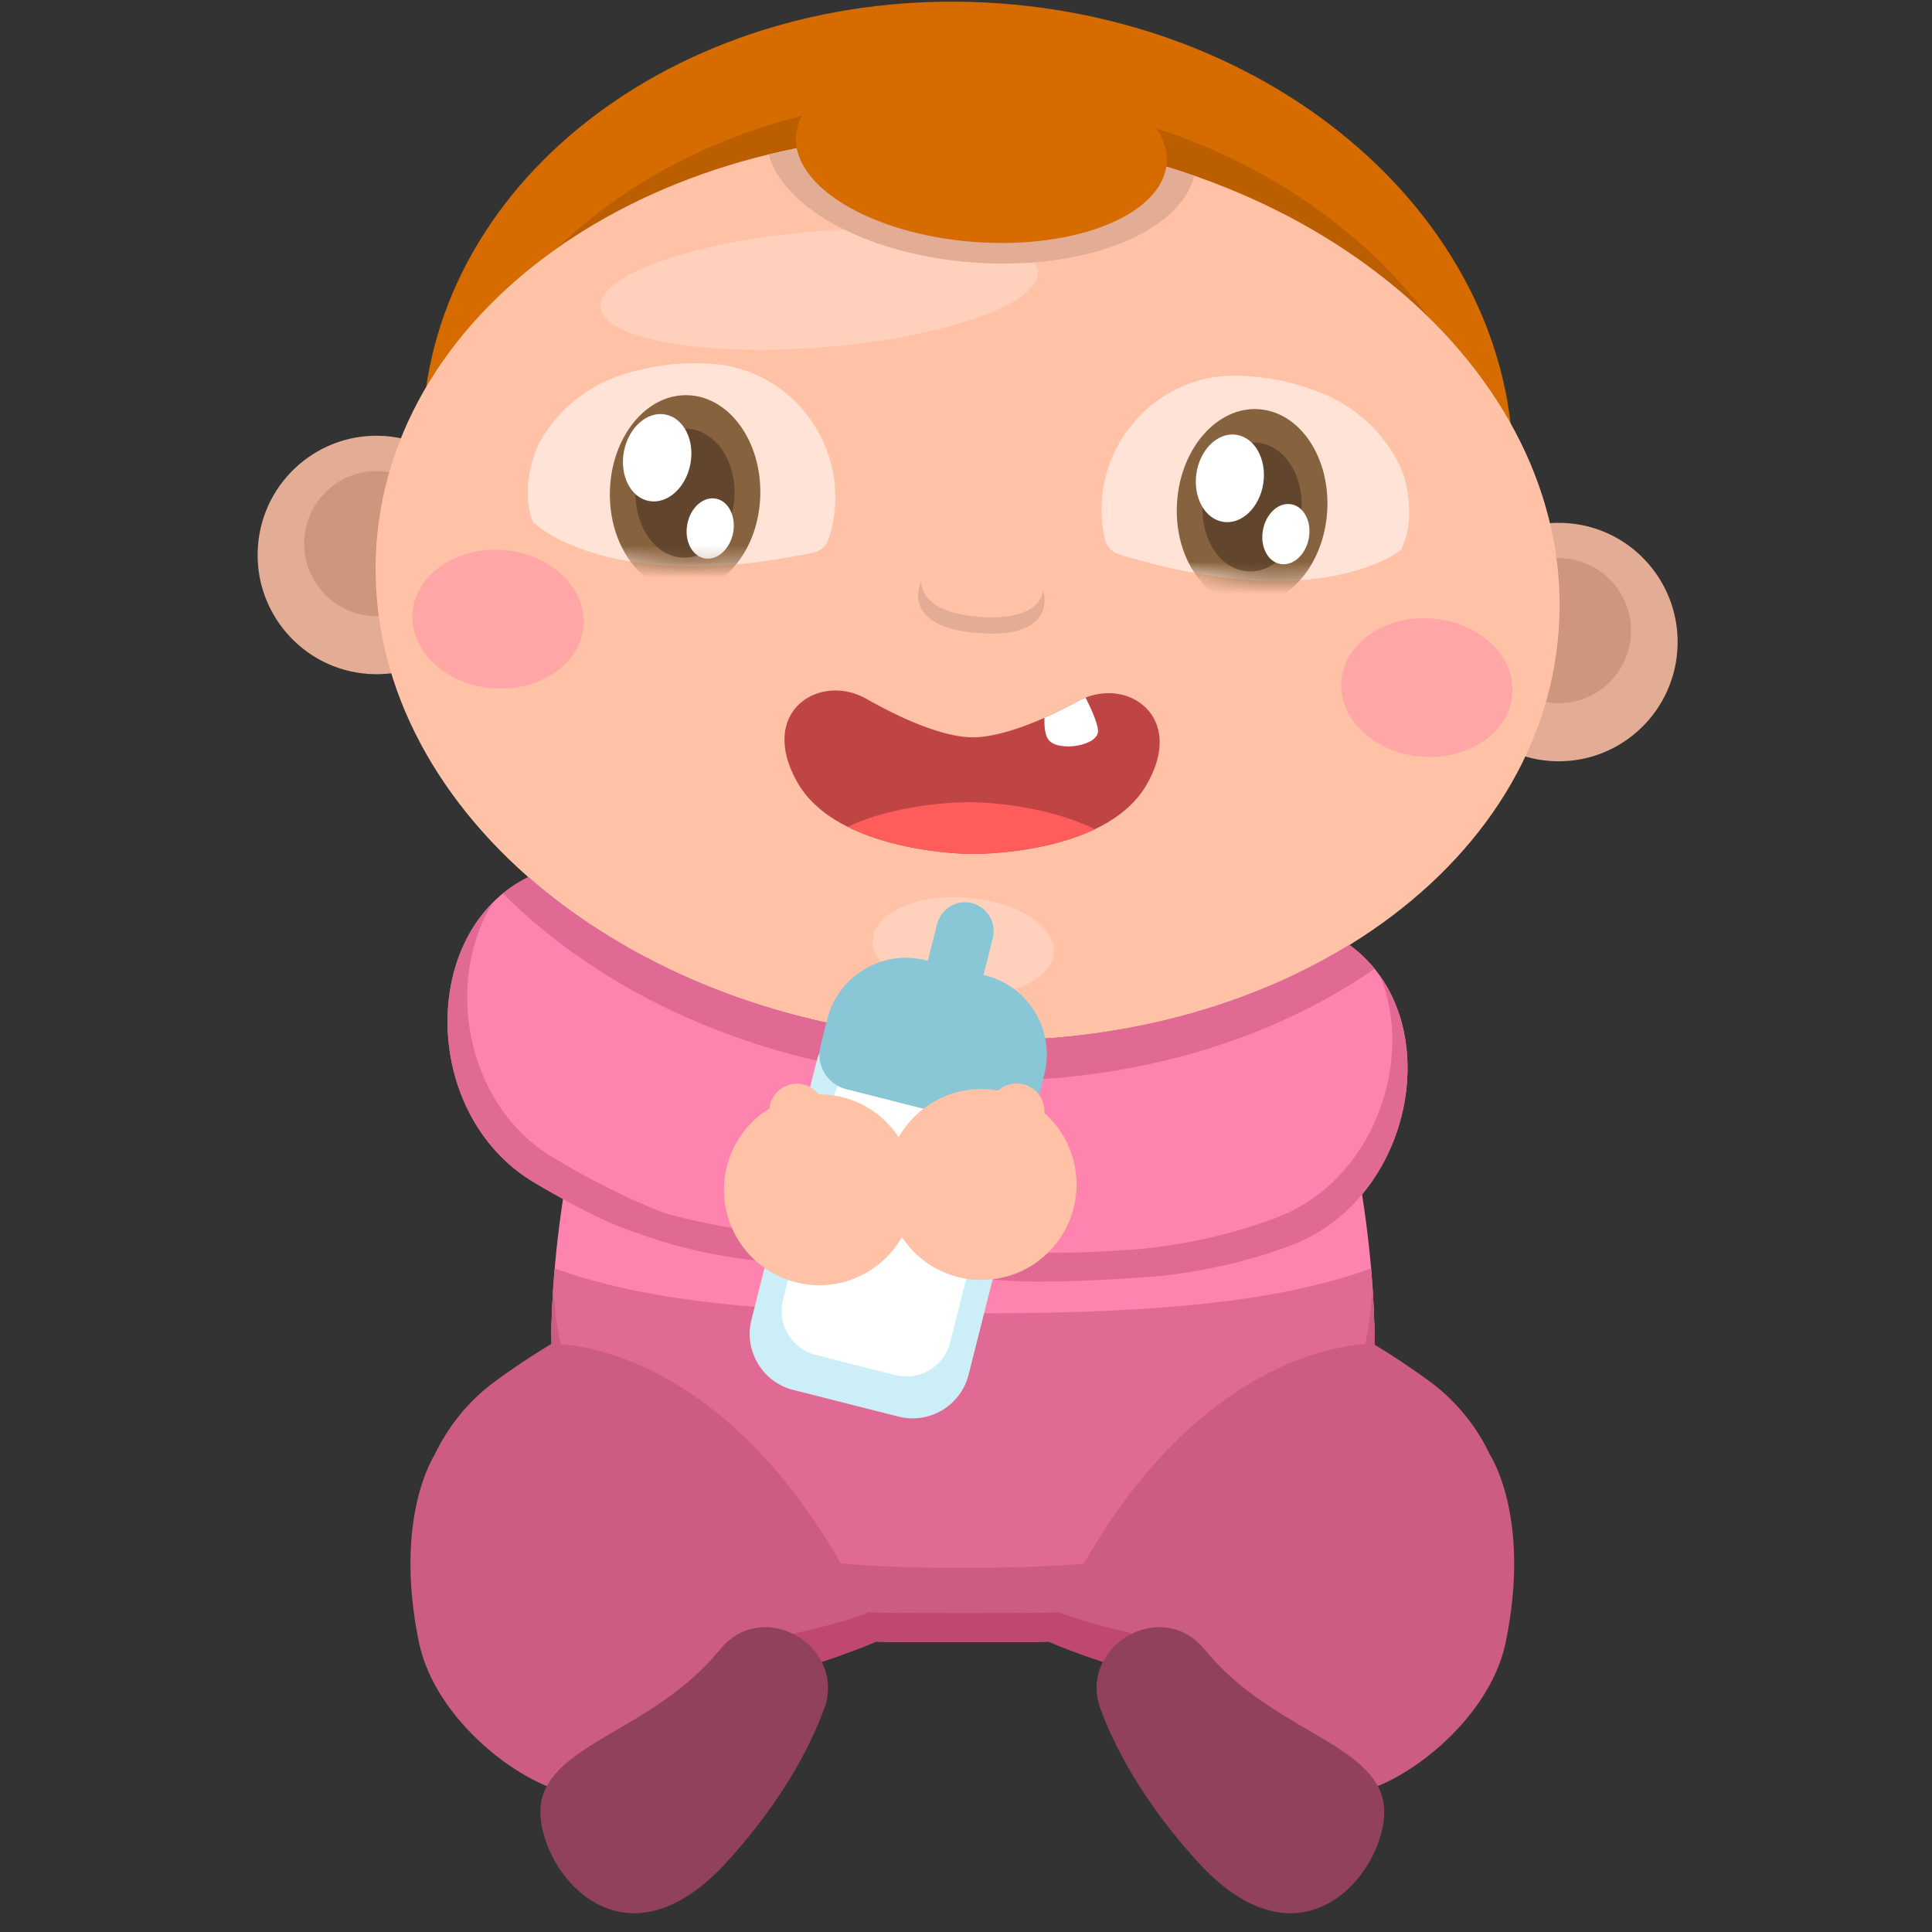<?xml version="1.0" encoding="UTF-8"?>
<svg width="120px" height="120px" viewBox="0 0 120 120" version="1.1" xmlns="http://www.w3.org/2000/svg" xmlns:xlink="http://www.w3.org/1999/xlink">
    <rect x="0" y="0" width="120" height="120" fill="#333333" stroke="none"/>
    <!-- Generator: Sketch 51.1 (57501) - http://www.bohemiancoding.com/sketch -->
    <title>Baby1</title>
    <desc>Created with Sketch.</desc>
    <defs>
        <path d="M7.694,0.765 C3.348,2.017 1.967,5.518 1.967,5.518 C1.967,5.518 0.918,7.985 1.765,10.046 C1.765,10.046 6.331,14.635 19.172,11.94 C19.618,11.849 19.987,11.523 20.125,11.089 C20.131,11.071 20.137,11.054 20.142,11.035 C21.761,5.985 18.257,0.651 12.986,0.222 C12.606,0.191 12.214,0.174 11.814,0.174 C10.537,0.174 9.158,0.345 7.694,0.765" id="path-1"></path>
        <path d="M7.694,0.765 C3.348,2.017 1.967,5.518 1.967,5.518 C1.967,5.518 0.918,7.985 1.765,10.046 C1.765,10.046 6.331,14.635 19.172,11.94 C19.618,11.849 19.987,11.523 20.125,11.089 C20.131,11.071 20.137,11.054 20.142,11.035 C21.761,5.985 18.257,0.651 12.986,0.222 C12.606,0.191 12.214,0.174 11.814,0.174 C10.537,0.174 9.158,0.345 7.694,0.765" id="path-3"></path>
        <path d="M7.694,0.765 C3.348,2.017 1.967,5.518 1.967,5.518 C1.967,5.518 0.918,7.985 1.765,10.046 C1.765,10.046 6.331,14.635 19.172,11.94 C19.618,11.849 19.987,11.523 20.125,11.089 C20.131,11.071 20.137,11.054 20.142,11.035 C21.761,5.985 18.257,0.651 12.986,0.222 C12.606,0.191 12.214,0.174 11.814,0.174 C10.537,0.174 9.158,0.345 7.694,0.765" id="path-5"></path>
        <path d="M7.694,0.765 C3.348,2.017 1.967,5.518 1.967,5.518 C1.967,5.518 0.918,7.985 1.765,10.046 C1.765,10.046 6.331,14.635 19.172,11.94 C19.618,11.849 19.987,11.523 20.125,11.089 C20.131,11.071 20.137,11.054 20.142,11.035 C21.761,5.985 18.257,0.651 12.986,0.222 C12.606,0.191 12.214,0.174 11.814,0.174 C10.537,0.174 9.158,0.345 7.694,0.765" id="path-7"></path>
        <path d="M0.439,11.048 C0.445,11.066 0.45,11.083 0.454,11.105 C0.552,11.546 0.89,11.906 1.324,12.04 C13.858,15.917 18.83,11.78 18.83,11.78 C19.867,9.806 19.049,7.252 19.049,7.252 C19.049,7.252 18.003,3.635 13.792,1.982 C11.94,1.257 10.187,0.972 8.602,0.949 C8.564,0.948 8.524,0.948 8.486,0.948 C3.241,0.948 -0.697,5.894 0.439,11.048" id="path-9"></path>
        <path d="M0.439,11.048 C0.445,11.066 0.45,11.083 0.454,11.105 C0.552,11.546 0.89,11.906 1.324,12.04 C13.858,15.917 18.83,11.78 18.83,11.78 C19.867,9.806 19.049,7.252 19.049,7.252 C19.049,7.252 18.003,3.635 13.792,1.982 C11.94,1.257 10.187,0.972 8.602,0.949 C8.564,0.948 8.524,0.948 8.486,0.948 C3.241,0.948 -0.697,5.894 0.439,11.048" id="path-11"></path>
        <path d="M0.439,11.048 C0.445,11.066 0.45,11.083 0.454,11.105 C0.552,11.546 0.89,11.906 1.324,12.04 C13.858,15.917 18.83,11.78 18.83,11.78 C19.867,9.806 19.049,7.252 19.049,7.252 C19.049,7.252 18.003,3.635 13.792,1.982 C11.94,1.257 10.187,0.972 8.602,0.949 C8.564,0.948 8.524,0.948 8.486,0.948 C3.241,0.948 -0.697,5.894 0.439,11.048" id="path-13"></path>
        <path d="M0.439,11.048 C0.445,11.066 0.45,11.083 0.454,11.105 C0.552,11.546 0.89,11.906 1.324,12.04 C13.858,15.917 18.83,11.78 18.83,11.78 C19.867,9.806 19.049,7.252 19.049,7.252 C19.049,7.252 18.003,3.635 13.792,1.982 C11.94,1.257 10.187,0.972 8.602,0.949 C8.564,0.948 8.524,0.948 8.486,0.948 C3.241,0.948 -0.697,5.894 0.439,11.048" id="path-15"></path>
    </defs>
    <g id="Baby1" stroke="none" stroke-width="1" fill="none" fill-rule="evenodd">
        <g id="Group-130" transform="translate(16, 0)">
            <path d="M42.048,64.488 C34.913,63.962 28.365,61.913 22.927,58.807 C19.975,67.114 18.239,76.153 18.239,83.473 C18.239,102.271 29.688,101.985 43.807,101.985 C57.925,101.985 69.376,102.271 69.376,83.473 C69.376,76.553 67.821,68.094 65.156,60.167 C58.637,63.454 50.604,65.119 42.048,64.488" id="Fill-408" fill="#FF83AF"></path>
            <path d="M14.753,35.014 C14.454,39.091 10.916,42.157 6.845,41.856 C2.778,41.556 -0.279,38.006 0.021,33.926 C0.32,29.849 3.858,26.783 7.929,27.085 C11.997,27.385 15.054,30.934 14.753,35.014" id="Fill-410" fill="#E3AC94"></path>
            <path d="M11.868,34.095 C11.684,36.576 9.534,38.436 7.057,38.256 C4.581,38.073 2.724,35.916 2.906,33.433 C3.089,30.955 5.24,29.092 7.716,29.272 C10.189,29.455 12.05,31.613 11.868,34.095" id="Fill-412" fill="#CF967E"></path>
            <path d="M88.181,40.42 C87.882,44.5 84.34,47.566 80.272,47.264 C76.203,46.964 73.147,43.415 73.447,39.335 C73.744,35.258 77.287,32.192 81.354,32.494 C85.423,32.79 88.478,36.343 88.181,40.42" id="Fill-414" fill="#E3AC94"></path>
            <path d="M85.292,39.503 C85.111,41.985 82.957,43.845 80.485,43.665 C78.01,43.485 76.151,41.325 76.331,38.842 C76.513,36.363 78.669,34.5 81.145,34.68 C83.617,34.863 85.475,37.022 85.292,39.503" id="Fill-416" fill="#CF967E"></path>
            <path d="M77.917,30.726 C76.784,46.198 60.723,57.628 42.048,56.252 C23.37,54.875 9.15,41.215 10.283,25.745 C11.418,10.269 27.477,-1.158 46.153,0.215 C64.831,1.591 79.049,15.251 77.917,30.726" id="Fill-418" fill="#D66C00"></path>
            <path d="M10.711,31.673 C10.702,31.824 10.702,31.97 10.693,32.12 C13.24,44.807 25.993,55.071 42.048,56.253 C60.261,57.596 75.977,46.757 77.796,31.871 C76.075,18.445 63.012,7.354 46.379,6.128 C27.811,4.762 11.847,16.2 10.711,31.673" id="Fill-420" fill="#BA5E00"></path>
            <path d="M80.812,39.173 C79.679,54.648 62.323,65.982 42.048,64.488 C21.769,62.994 6.254,49.239 7.387,33.764 C8.519,18.29 25.876,6.959 46.154,8.451 C66.427,9.945 81.947,23.697 80.812,39.173" id="Fill-422" fill="#FFC2A6"></path>
            <path d="M48.459,16.877 C48.617,18.857 42.669,20.957 35.169,21.562 C27.674,22.166 21.464,21.051 21.306,19.068 C21.146,17.088 27.096,14.989 34.593,14.383 C42.094,13.779 48.296,14.894 48.459,16.877" id="Fill-424" fill="#FFD1BD"></path>
            <path d="M58.18,10.922 C54.452,9.623 50.41,8.765 46.153,8.452 C41.103,8.078 36.234,8.506 31.749,9.591 C32.65,12.943 37.898,15.823 44.439,16.303 C51.381,16.817 57.284,14.443 58.18,10.922" id="Fill-426" fill="#E3AC94"></path>
            <path d="M56.464,10.128 C56.229,13.304 50.889,15.497 44.533,15.03 C38.176,14.56 33.212,11.607 33.443,8.433 C33.677,5.257 39.017,3.064 45.374,3.533 C51.731,4.002 56.694,6.954 56.464,10.128" id="Fill-428" fill="#D66C00"></path>
            <path d="M49.43,59.182 C49.305,60.849 46.698,62.012 43.6,61.786 C40.505,61.559 38.091,60.023 38.214,58.356 C38.337,56.691 40.944,55.522 44.041,55.751 C47.139,55.979 49.549,57.517 49.43,59.182" id="Fill-430" fill="#FFD1BD"></path>
            <path d="M33.53,48.602 C36.049,53.025 44.307,53.04 44.307,53.04 C44.307,53.04 52.57,53.186 55.173,48.813 C57.774,44.443 53.904,41.946 50.993,43.533 C48.087,45.122 45.8,45.811 44.379,45.799 C42.958,45.783 40.687,45.046 37.81,43.403 C34.933,41.76 31.012,44.176 33.53,48.602" id="Fill-432" fill="#BF4545"></path>
            <path d="M52.199,45.36 C52.156,44.858 51.78,44.023 51.426,43.332 C51.278,43.392 51.134,43.455 50.993,43.534 C50.246,43.941 49.537,44.29 48.875,44.584 C48.854,45.135 48.904,45.666 49.13,45.955 C49.741,46.73 52.277,46.327 52.199,45.36" id="Fill-434" fill="#FFFFFF"></path>
            <path d="M44.341,49.825 C44.341,49.825 40.027,49.749 36.653,51.357 C39.995,53.031 44.307,53.04 44.307,53.04 C44.307,53.04 48.62,53.116 51.998,51.508 C48.653,49.834 44.341,49.825 44.341,49.825" id="Fill-436" fill="#FF5C5C"></path>
            <path d="M44.793,39.323 C49.829,39.692 48.791,36.643 48.791,36.643 C48.791,36.643 48.791,38.604 44.865,38.317 C40.943,38.028 41.23,36.086 41.23,36.086 C41.23,36.086 39.755,38.951 44.793,39.323" id="Fill-438" fill="#E3AC94"></path>
            <path d="M15.248,34.167 C12.314,33.95 9.797,35.696 9.622,38.067 C9.449,40.438 11.685,42.534 14.619,42.751 C17.553,42.968 20.071,41.219 20.244,38.851 C20.419,36.481 18.182,34.384 15.248,34.167" id="Fill-440" fill="#FFA6A6"></path>
            <path d="M72.941,38.416 C70.008,38.199 67.489,39.948 67.316,42.316 C67.143,44.686 69.378,46.783 72.311,47 C75.245,47.217 77.763,45.471 77.936,43.1 C78.111,40.729 75.875,38.632 72.941,38.416" id="Fill-442" fill="#FFA6A6"></path>
            <path d="M35.488,33.422 C37.106,28.371 33.602,23.037 28.331,22.608 C26.741,22.478 24.963,22.598 23.038,23.151 C18.693,24.405 17.313,27.905 17.313,27.905 C17.313,27.905 16.262,30.372 17.109,32.432 C17.109,32.432 21.677,37.022 34.516,34.326 C34.963,34.235 35.331,33.908 35.469,33.475 C35.475,33.457 35.481,33.44 35.488,33.422" id="Fill-444" fill="#FFE3D6"></path>
            <g id="Group-449" transform="translate(15.345, 22.386)">
                <mask id="mask-2" fill="white">
                    <use xlink:href="#path-1"></use>
                </mask>
                <g id="Clip-448"></g>
                <path d="M15.878,8.355 C15.8,11.718 13.645,14.395 11.064,14.335 C8.488,14.275 6.458,11.501 6.536,8.138 C6.614,4.777 8.766,2.1 11.345,2.16 C13.928,2.22 15.956,4.992 15.878,8.355" id="Fill-447" fill="#87623E" mask="url(#mask-2)"></path>
            </g>
            <g id="Group-452" transform="translate(15.345, 22.386)">
                <mask id="mask-4" fill="white">
                    <use xlink:href="#path-3"></use>
                </mask>
                <g id="Clip-451"></g>
                <path d="M14.281,8.319 C14.23,10.533 12.81,12.294 11.115,12.253 C9.416,12.216 8.078,10.39 8.13,8.178 C8.181,5.964 9.599,4.199 11.299,4.242 C12.998,4.281 14.331,6.105 14.281,8.319" id="Fill-450" fill="#61462D" mask="url(#mask-4)"></path>
            </g>
            <g id="Group-455" transform="translate(15.345, 22.386)">
                <mask id="mask-6" fill="white">
                    <use xlink:href="#path-5"></use>
                </mask>
                <g id="Clip-454"></g>
                <path d="M11.535,6.444 C11.248,7.929 10.093,8.95 8.954,8.73 C7.819,8.512 7.125,7.132 7.41,5.644 C7.699,4.164 8.851,3.139 9.988,3.361 C11.127,3.581 11.819,4.959 11.535,6.444" id="Fill-453" fill="#FFFFFF" mask="url(#mask-6)"></path>
            </g>
            <g id="Group-458" transform="translate(15.345, 22.386)">
                <mask id="mask-8" fill="white">
                    <use xlink:href="#path-7"></use>
                </mask>
                <g id="Clip-457"></g>
                <path d="M14.188,10.714 C13.99,11.738 13.195,12.445 12.411,12.294 C11.625,12.142 11.148,11.189 11.346,10.165 C11.541,9.143 12.337,8.437 13.123,8.586 C13.908,8.737 14.384,9.692 14.188,10.714" id="Fill-456" fill="#FFFFFF" mask="url(#mask-8)"></path>
            </g>
            <path d="M52.612,33.434 C51.467,28.241 55.472,23.26 60.775,23.335 C62.359,23.358 64.113,23.644 65.965,24.367 C70.174,26.021 71.221,29.638 71.221,29.638 C71.221,29.638 72.04,32.192 71.003,34.167 C71.003,34.167 66.031,38.304 53.497,34.426 C53.061,34.294 52.725,33.932 52.627,33.49 C52.621,33.469 52.618,33.452 52.612,33.434" id="Fill-460" fill="#FFE3D6"></path>
            <g id="Group-464" transform="translate(52.172, 22.386)">
                <mask id="mask-10" fill="white">
                    <use xlink:href="#path-9"></use>
                </mask>
                <g id="Clip-463"></g>
                <path d="M4.939,8.779 C4.702,12.133 6.599,14.999 9.172,15.179 C11.747,15.362 14.023,12.786 14.259,9.434 C14.492,6.08 12.596,3.214 10.024,3.031 C7.451,2.85 5.172,5.422 4.939,8.779" id="Fill-462" fill="#87623E" mask="url(#mask-10)"></path>
            </g>
            <g id="Group-467" transform="translate(52.172, 22.386)">
                <mask id="mask-12" fill="white">
                    <use xlink:href="#path-11"></use>
                </mask>
                <g id="Clip-466"></g>
                <path d="M6.53,8.89 C6.377,11.099 7.624,12.982 9.317,13.105 C11.012,13.222 12.512,11.528 12.665,9.322 C12.822,7.112 11.574,5.227 9.877,5.107 C8.184,4.99 6.685,6.681 6.53,8.89" id="Fill-465" fill="#61462D" mask="url(#mask-12)"></path>
            </g>
            <g id="Group-470" transform="translate(52.172, 22.386)">
                <mask id="mask-14" fill="white">
                    <use xlink:href="#path-13"></use>
                </mask>
                <g id="Clip-469"></g>
                <path d="M6.141,7.012 C5.918,8.506 6.667,9.858 7.812,10.029 C8.961,10.2 10.069,9.127 10.294,7.634 C10.515,6.141 9.767,4.792 8.622,4.62 C7.474,4.446 6.365,5.518 6.141,7.012" id="Fill-468" fill="#FFFFFF" mask="url(#mask-14)"></path>
            </g>
            <g id="Group-473" transform="translate(52.172, 22.386)">
                <mask id="mask-16" fill="white">
                    <use xlink:href="#path-15"></use>
                </mask>
                <g id="Clip-472"></g>
                <path d="M10.276,10.516 C10.078,11.537 10.553,12.492 11.34,12.643 C12.125,12.796 12.919,12.089 13.117,11.065 C13.315,10.043 12.834,9.091 12.053,8.939 C11.268,8.785 10.47,9.491 10.276,10.516" id="Fill-471" fill="#FFFFFF" mask="url(#mask-16)"></path>
            </g>
            <path d="M43.807,81.58 C34.01,81.58 25.103,81.204 18.452,78.786 C18.311,80.404 18.239,81.976 18.239,83.472 C18.239,102.27 29.688,101.986 43.807,101.986 C57.925,101.986 69.376,102.27 69.376,83.472 C69.376,81.976 69.299,80.404 69.158,78.786 C62.512,81.204 53.604,81.58 43.807,81.58" id="Fill-475" fill="#E06A94"></path>
            <path d="M43.807,97.382 C30.53,97.382 19.619,95.942 18.362,80.143 C18.288,81.282 18.239,82.403 18.239,83.473 C18.239,102.271 29.688,101.985 43.807,101.985 C57.925,101.985 69.376,102.271 69.376,83.473 C69.376,82.403 69.323,81.282 69.253,80.143 C67.993,95.942 57.084,97.382 43.807,97.382" id="Fill-477" fill="#CC5C84"></path>
            <path d="M43.807,100.191 C29.926,100.191 18.638,100.456 18.257,82.607 C18.251,82.896 18.239,83.19 18.239,83.473 C18.239,102.271 29.688,101.985 43.807,101.985 C57.925,101.985 69.376,102.271 69.376,83.473 C69.376,83.19 69.362,82.896 69.356,82.607 C68.977,100.456 57.689,100.191 43.807,100.191" id="Fill-479" fill="#BF4772"></path>
            <path d="M14.774,85.78 C15.827,85.011 16.985,84.226 18.239,83.473 C18.239,83.473 30.273,82.937 38.616,101.874 C38.616,101.874 32.433,104.699 23.493,105.828 C17.375,106.603 11.655,104.539 10.177,98.536 C8.999,93.743 10.795,88.693 14.774,85.78" id="Fill-481" fill="#CC5C84"></path>
            <path d="M23.493,103.178 C17.375,103.954 11.655,101.889 10.177,95.886 C10.045,95.35 9.958,94.814 9.899,94.275 C9.746,95.678 9.83,97.118 10.177,98.535 C11.655,104.54 17.375,106.604 23.493,105.829 C32.433,104.695 38.616,101.874 38.616,101.874 C38.277,101.101 38.326,100.861 37.971,100.152 C35.857,100.987 30.271,102.321 23.493,103.178" id="Fill-483" fill="#BF4772"></path>
            <path d="M10.983,90.387 C10.983,90.387 8.424,94.233 10.016,101.985 C11.032,106.934 16.576,111.054 19.708,111.43 C23.897,111.931 31.293,109.002 30.503,103.334 C30.503,103.334 26.161,96.024 10.983,90.387" id="Fill-485" fill="#CC5C84"></path>
            <path d="M35.185,106.156 C36.584,102.394 31.671,99.296 28.921,102.228 C28.8,102.36 28.679,102.499 28.556,102.647 C24.614,107.342 18.623,108.23 17.673,111.664 C16.723,115.096 22.139,123.404 29.208,115.582 C32.529,111.91 34.27,108.617 35.185,106.156" id="Fill-487" fill="#91415E"></path>
            <path d="M72.77,85.78 C71.716,85.011 70.556,84.226 69.304,83.473 C69.304,83.473 57.27,82.937 48.926,101.874 C48.926,101.874 55.11,104.699 64.048,105.828 C70.166,106.603 75.888,104.539 77.366,98.536 C78.543,93.743 76.747,88.693 72.77,85.78" id="Fill-489" fill="#CC5C84"></path>
            <path d="M77.365,95.886 C75.887,101.889 70.167,103.953 64.049,103.178 C57.27,102.322 51.854,100.967 49.738,100.132 C49.384,100.841 49.266,101.102 48.927,101.875 C48.927,101.875 55.109,104.696 64.049,105.829 C70.167,106.604 75.887,104.539 77.365,98.536 C77.716,97.118 77.796,95.678 77.643,94.275 C77.586,94.813 77.496,95.35 77.365,95.886" id="Fill-491" fill="#BF4772"></path>
            <path d="M76.559,90.387 C76.559,90.387 79.118,94.233 77.527,101.985 C76.51,106.934 70.969,111.054 67.834,111.43 C63.645,111.931 55.378,110.26 56.17,104.596 C56.17,104.596 61.381,96.024 76.559,90.387" id="Fill-493" fill="#CC5C84"></path>
            <path d="M52.357,106.156 C50.958,102.394 55.871,99.296 58.621,102.228 C58.744,102.36 58.863,102.499 58.986,102.647 C62.928,107.342 68.922,108.23 69.869,111.664 C70.82,115.096 65.406,123.404 58.334,115.582 C55.015,111.91 53.272,108.617 52.357,106.156" id="Fill-495" fill="#91415E"></path>
            <path d="M25.546,63.701 C23.622,62.27 23.32,60.621 23.44,59.098 C21.003,57.755 18.781,56.201 16.817,54.476 C10.013,57.821 10.136,69.209 17.121,73.412 C21.38,75.976 23.642,76.261 23.642,76.261 C34.721,79.004 34.881,78.455 34.881,78.455 L34.534,70.016 C34.534,70.016 30.541,67.421 25.546,63.701" id="Fill-497" fill="#FF83AF"></path>
            <path d="M25.552,75.435 C25.552,75.435 22.6,74.455 18.34,71.892 C12.842,68.584 11.598,60.829 14.633,56.042 C10.149,60.507 10.989,69.722 17.12,73.413 C21.38,75.976 23.518,76.564 23.518,76.564 C29.508,78.786 34.882,78.455 34.882,78.455 L34.813,76.802 C30.762,76.286 30.954,76.772 25.552,75.435" id="Fill-499" fill="#E06A94"></path>
            <path d="M67.81,58.689 C65.424,60.155 62.788,61.387 59.949,62.34 C59.376,63.695 58.285,65.05 56.294,66.057 C50.739,68.866 46.141,70.703 46.141,70.703 L44.358,78.957 C44.358,78.957 43.846,80.129 55.229,79.323 C55.229,79.323 59.668,79.101 64.301,77.307 C71.907,74.36 73.969,63.14 67.81,58.689" id="Fill-501" fill="#FF83AF"></path>
            <path d="M42.048,66.991 C52.565,67.767 62.289,65.087 69.379,60.17 C68.934,59.62 68.414,59.122 67.81,58.69 C66.716,59.362 65.559,59.98 64.362,60.55 C64.22,60.617 64.079,60.69 63.933,60.756 C63.42,60.994 62.891,61.219 62.358,61.436 C62.13,61.528 61.903,61.619 61.673,61.708 C61.214,61.887 60.75,62.054 60.282,62.216 C54.804,64.11 48.577,64.97 42.048,64.488 C34.976,63.965 28.492,61.947 23.083,58.89 C20.788,57.593 18.682,56.117 16.817,54.476 C16.237,54.762 15.712,55.107 15.236,55.497 C21.538,61.799 31.096,66.187 42.048,66.991" id="Fill-503" fill="#E06A94"></path>
            <path d="M54.285,77.619 C54.285,77.619 58.727,77.395 63.357,75.601 C69.338,73.284 71.887,65.856 69.714,60.621 C73.371,65.787 70.969,74.722 64.301,77.307 C59.668,79.101 55.229,79.322 55.229,79.322 C43.846,80.128 44.358,78.956 44.358,78.956 L44.707,77.339 C46.585,77.424 46.609,78.158 54.285,77.619" id="Fill-505" fill="#E06A94"></path>
            <path d="M39.818,87.989 L33.258,86.327 C31.355,85.843 30.189,83.887 30.672,81.98 L34.726,65.901 C35.208,63.989 37.16,62.821 39.063,63.304 L45.622,64.969 C47.528,65.453 48.691,67.409 48.213,69.316 L44.159,85.395 C43.675,87.307 41.722,88.472 39.818,87.989" id="Fill-507" fill="#CCEFF7"></path>
            <path d="M39.623,85.414 L34.65,84.152 C33.162,83.777 32.25,82.246 32.628,80.754 L35.867,67.911 C36.243,66.417 37.77,65.504 39.258,65.88 L44.233,67.141 C45.723,67.52 46.63,69.049 46.255,70.543 L43.015,83.386 C42.637,84.878 41.113,85.792 39.623,85.414" id="Fill-509" fill="#FFFFFF"></path>
            <path d="M45.779,69.987 L36.551,67.647 C35.38,67.349 34.664,66.147 34.96,64.972 L35.383,63.295 C36.06,60.609 38.808,58.962 41.49,59.644 L45.225,60.592 C47.906,61.27 49.546,64.026 48.87,66.715 L48.443,68.392 C48.149,69.567 46.947,70.281 45.779,69.987" id="Fill-511" fill="#89C6D6"></path>
            <path d="M42.344,64.137 C41.391,63.897 40.81,62.917 41.05,61.961 L42.203,57.394 C42.444,56.438 43.421,55.855 44.37,56.095 C45.322,56.34 45.904,57.318 45.666,58.27 L44.515,62.838 C44.271,63.794 43.297,64.377 42.344,64.137" id="Fill-513" fill="#89C6D6"></path>
            <path d="M47.963,71.129 L48.66,69.846 C49.113,69.01 48.8,67.955 47.967,67.503 C47.133,67.049 46.082,67.358 45.63,68.194 L44.933,69.477 C44.482,70.312 44.793,71.366 45.623,71.82 C46.457,72.274 47.509,71.964 47.963,71.129" id="Fill-515" fill="#FFC2A6"></path>
            <path d="M45.102,79.497 C48.369,79.416 50.948,76.694 50.865,73.419 C50.781,70.15 48.07,67.562 44.803,67.643 C41.537,67.728 38.958,70.45 39.042,73.722 C39.125,76.997 41.838,79.582 45.102,79.497" id="Fill-517" fill="#FFC2A6"></path>
            <path d="M32.331,70.976 L31.868,69.594 C31.562,68.696 32.049,67.706 32.945,67.403 C33.845,67.099 34.828,67.586 35.134,68.485 L35.598,69.869 C35.905,70.771 35.418,71.754 34.519,72.06 C33.62,72.363 32.636,71.877 32.331,70.976" id="Fill-519" fill="#FFC2A6"></path>
            <path d="M33.725,79.714 C30.521,79.07 28.444,75.949 29.083,72.74 C29.721,69.527 32.838,67.444 36.042,68.084 C39.243,68.727 41.319,71.85 40.68,75.063 C40.04,78.272 36.925,80.357 33.725,79.714" id="Fill-521" fill="#FFC2A6"></path>
        </g>
    </g>
</svg>